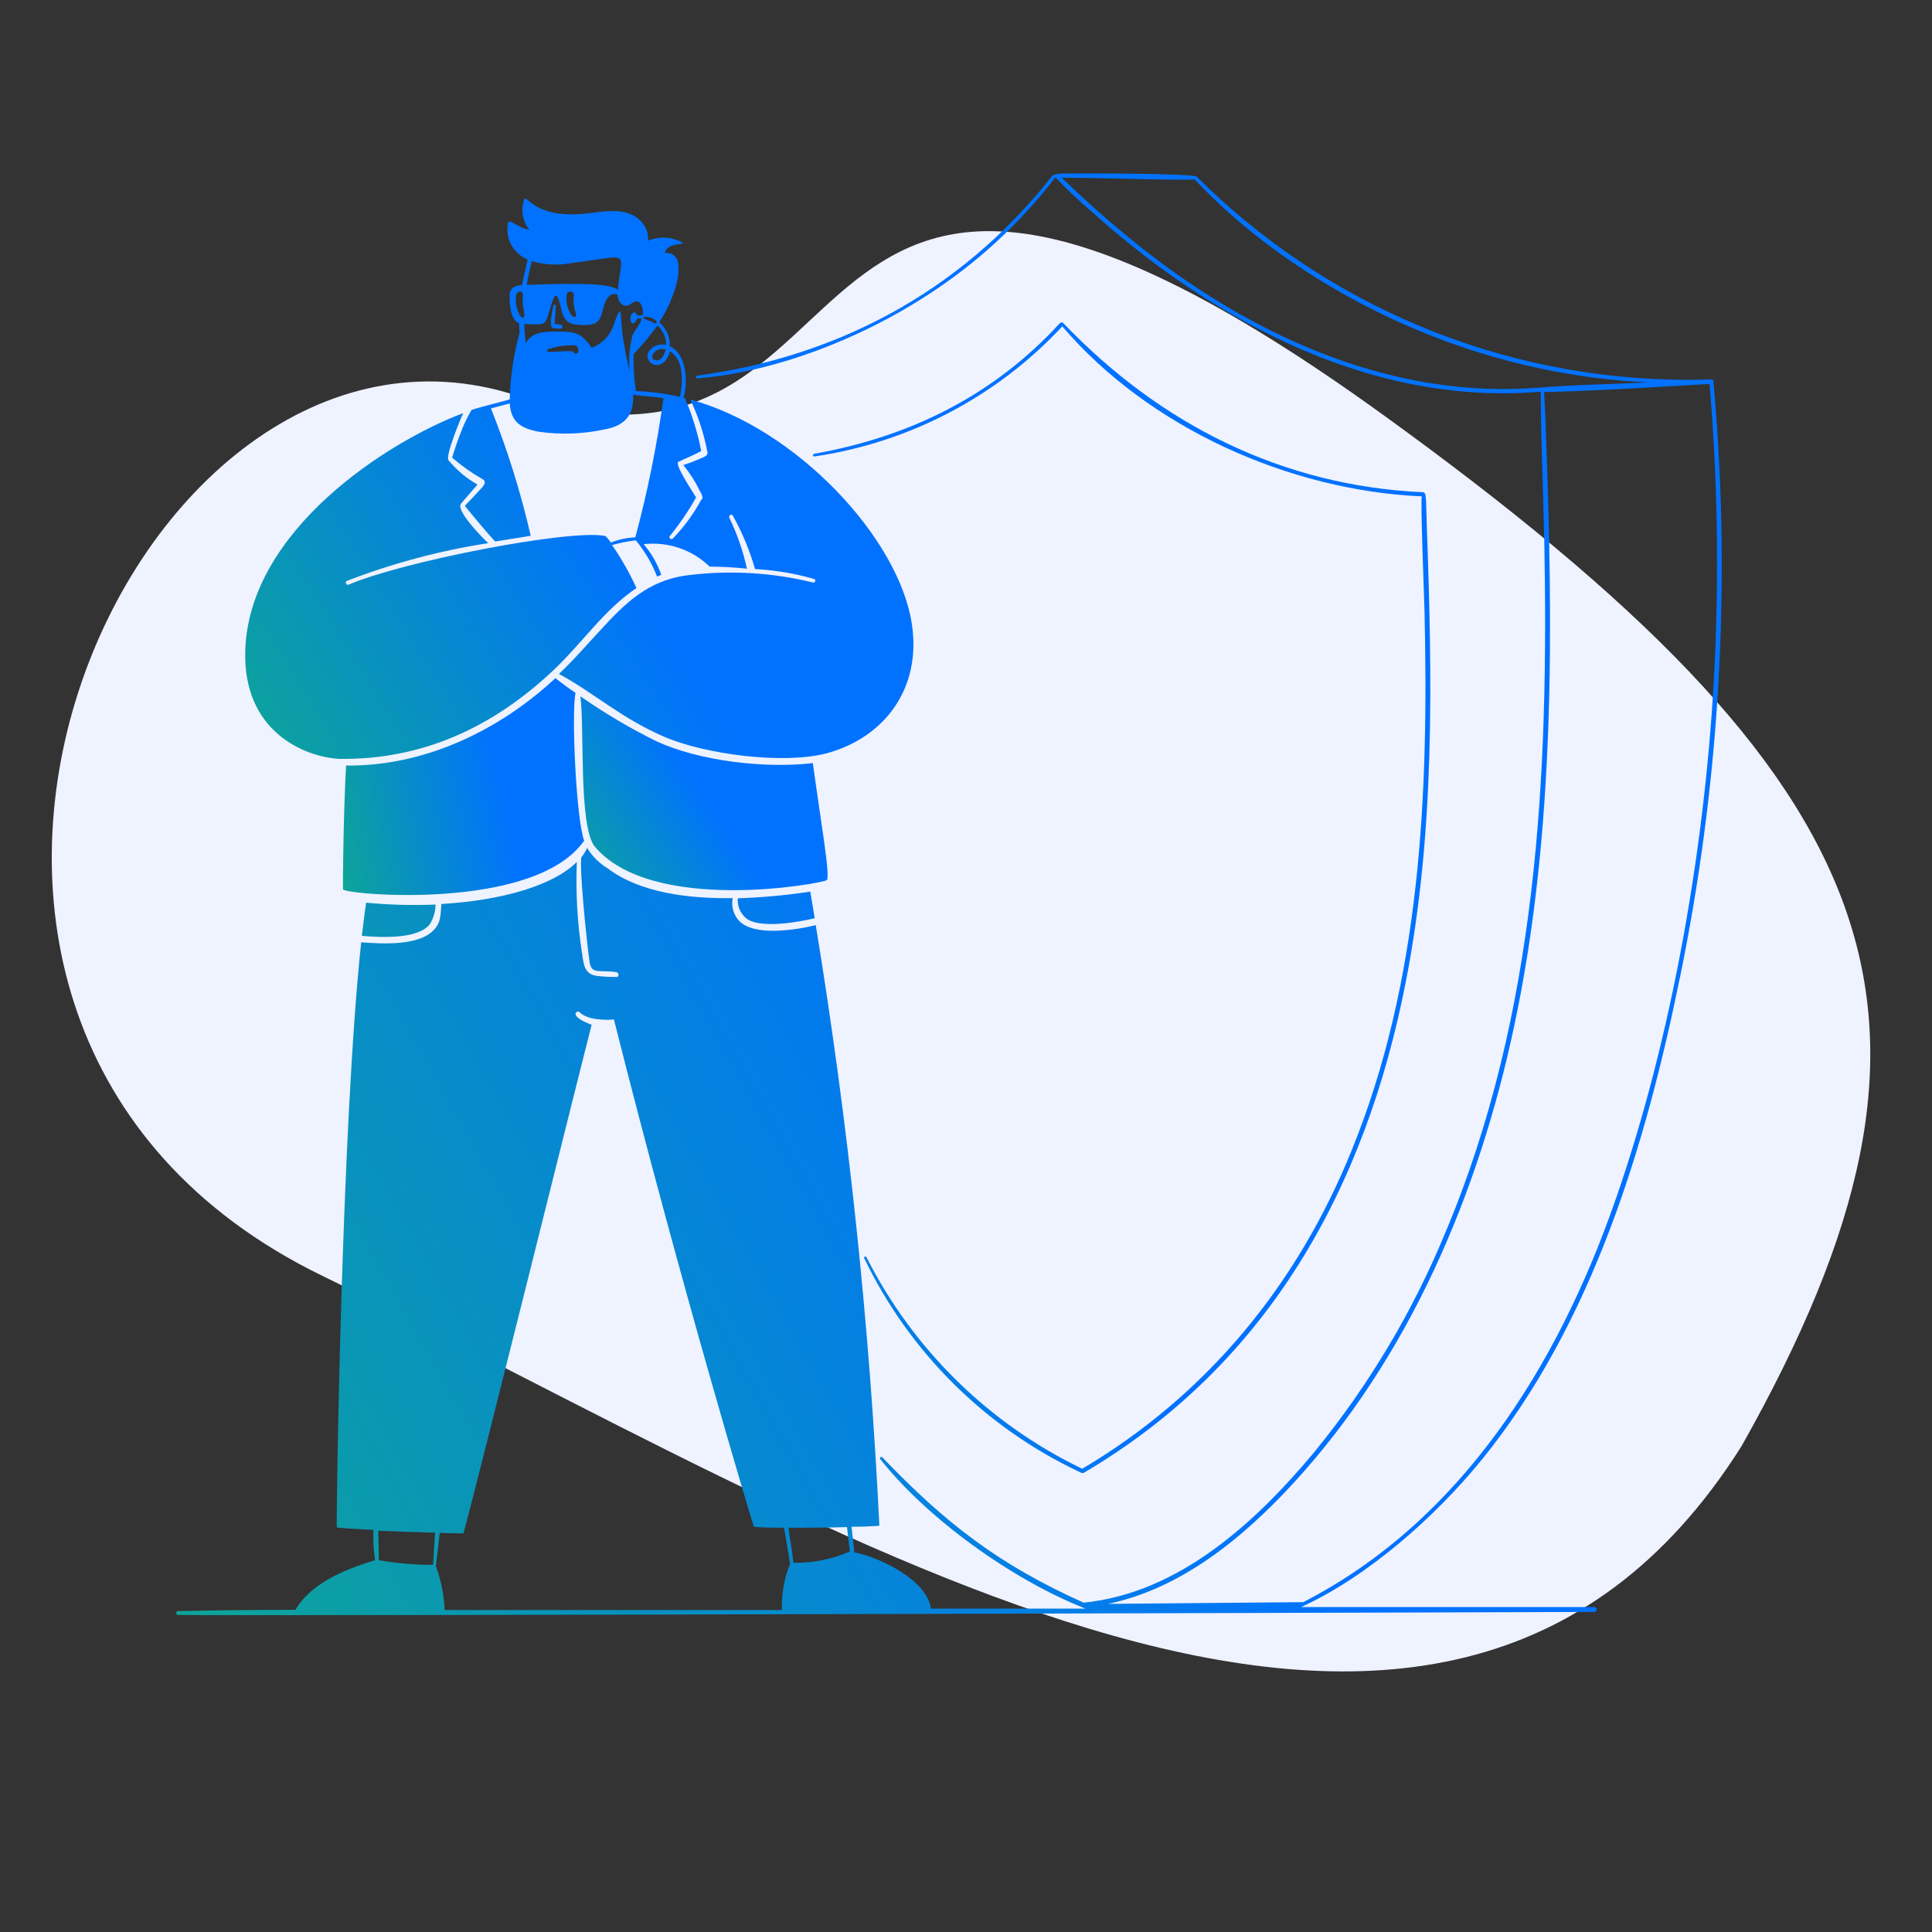<svg width="350" height="350" viewBox="0 0 350 350" fill="none" xmlns="http://www.w3.org/2000/svg">
<rect x="0" y="0" width="350" height="350" fill="#333333" stroke="none"/>
<mask id="mask0_2315_2805" style="mask-type:alpha" maskUnits="userSpaceOnUse" x="0" y="0" width="350" height="350">
<rect width="350" height="350" fill="#D9D9D9"/>
</mask>
<g mask="url(#mask0_2315_2805)">
<path d="M250.602 75.18C343.175 142.104 359.416 183.995 315.524 261.938C260.78 348.76 152.714 277.195 58.221 231.042C-36.271 184.889 23.396 48.731 93.707 71.69C164.019 94.648 134.885 -8.474 250.602 75.18Z" fill="#EFF2FF"/>
<path d="M268.457 264.414C288.469 239.79 298.166 207.4 304.399 176.777C311.224 143.433 313.416 109.306 310.913 75.362C310.765 73.358 310.588 71.339 310.411 69.32C310.633 68.451 309.365 68.775 308.776 68.775C292.171 69.168 275.652 66.275 260.169 60.261C244.686 54.247 230.545 45.231 218.56 33.732L216.791 31.993C216.217 31.433 196.323 31.374 193.818 31.433C193.022 31.433 191.047 31.3 190.502 32.008C173.393 53.64 150.581 64.781 126.31 68.053C126.244 68.053 126.18 68.079 126.133 68.126C126.086 68.173 126.06 68.237 126.06 68.303C126.06 68.37 126.086 68.433 126.133 68.48C126.18 68.527 126.244 68.554 126.31 68.554C140.531 67.389 155.916 61.303 167.823 53.581C176.799 47.839 184.707 40.579 191.194 32.125C193.343 34.382 195.61 36.522 197.988 38.536C212.459 51.533 242.698 74.065 279.126 70.956C279.126 79.915 279.583 88.875 279.76 97.82C280.585 140.379 278.566 183.659 261.796 223.403C255.91 237.654 247.966 250.965 238.218 262.911C227.549 275.747 213.638 288.597 196.308 290.336C180.953 283.454 171.256 275.924 159.835 264.002C159.644 263.796 159.275 264.09 159.452 264.311C167.985 275.128 183.399 286.21 196.632 291.411H168.633C167.985 286.195 159.261 282.098 154.781 281.214C154.648 279.902 154.398 277.78 154.265 276.587C156.829 276.587 158.774 276.454 159.305 276.395C157.536 239.939 153.688 203.614 147.781 167.597C144.377 168.451 136.449 169.748 133.796 166.712C133.329 166.168 132.99 165.524 132.806 164.83C132.623 164.136 132.598 163.409 132.735 162.704C124.733 162.822 115.936 161.746 110.056 157.296C108.551 156.38 107.288 155.117 106.372 153.612C106.094 154.205 105.748 154.764 105.34 155.277C104.869 156.648 106.313 170.986 106.814 174.316C107.153 176.63 108.759 175.628 111.692 176.129C112.119 176.203 112.208 176.984 111.692 176.984C110.55 176.998 109.408 176.939 108.273 176.807C105.856 176.556 105.753 174.803 105.458 172.784C104.594 167.283 104.273 161.71 104.5 156.146C100.271 160.391 91.017 163.117 79.965 163.765C79.788 165.43 79.965 166.83 78.844 168.186C76.221 171.428 69.413 171.001 65.434 170.706C61.839 204.261 60.881 275.658 61.014 276.719C62.192 276.867 64.698 277.014 67.645 277.147C67.578 278.984 67.676 280.824 67.94 282.643C62.752 284.235 56.416 286.666 53.527 291.633C46.434 291.633 39.346 291.711 32.263 291.868C31.821 291.868 31.777 292.561 32.263 292.561C48.974 292.797 288.764 292.016 288.764 292.016C289.383 292.016 289.471 291.131 288.764 291.131H235.713C247.811 285.605 260.057 274.745 268.457 264.414ZM78.461 283.483C75.167 283.489 71.878 283.208 68.632 282.643C68.632 280.86 68.558 279.092 68.514 277.309C71.933 277.456 75.882 277.574 78.83 277.662C78.668 279.578 78.579 281.568 78.461 283.483ZM143.124 283.292C142.058 285.949 141.556 288.8 141.651 291.662H80.554C80.435 288.948 79.898 286.269 78.962 283.719L79.67 277.692C81.762 277.78 83.354 277.78 83.958 277.78C86.242 269.646 104.589 195.714 107.182 185.649C102.762 184.013 104.559 182.908 105.016 183.379C106.313 184.735 109.555 184.853 111.22 184.691C123.363 232.938 136.272 275.806 136.567 276.587C137.539 276.705 139.514 276.764 142.019 276.764C142.447 278.945 142.756 281.111 143.124 283.292ZM143.714 283.115C143.552 280.978 143.08 278.9 142.844 276.764C146.219 276.764 150.213 276.764 153.44 276.646C153.617 278.119 153.779 279.593 153.956 281.067C150.728 282.476 147.235 283.174 143.714 283.115ZM278.846 70.219C252.704 72.356 227.858 61.289 207.611 45.521C202.654 41.644 197.898 37.517 193.361 33.157L192.329 32.199C200.346 32.199 208.539 32.626 216.438 32.538C229.981 46.862 248.666 57.781 267.411 63.691C277.509 66.894 287.981 68.771 298.563 69.276C292.109 69.6 285.198 69.688 278.846 70.219ZM236.096 290.247L200.729 290.557C213.992 287.801 225.25 278.547 234.298 268.703C255.415 245.744 267.897 216.064 274.322 185.826C281.779 150.782 281.366 113.47 280.04 77.808C279.966 75.539 279.863 73.387 279.73 71.029C288.941 70.823 300.288 70.101 309.704 69.556C311.119 86.371 311.429 103.26 310.633 120.116C309.159 151.991 303.058 187.8 292.463 217.936C282.118 247.394 264.758 275.511 236.096 290.247Z" fill="url(#paint0_linear_2315_2805)"/>
<path d="M147.251 138.242C138.615 139.259 126.752 137.888 118.913 134.292C114.127 131.925 109.526 129.201 105.149 126.143C105.9 132.185 104.825 149.265 107.654 153.258C117.97 165.755 149.078 160.037 149.771 159.447C150.463 158.858 148.783 149.412 147.251 138.242Z" fill="url(#paint1_linear_2315_2805)"/>
<path d="M147.59 166.344C147.339 164.753 147.059 163.146 146.794 161.525C142.44 162.186 138.05 162.59 133.649 162.734C133.596 163.404 133.703 164.078 133.959 164.7C134.215 165.322 134.613 165.875 135.123 166.315C137.525 168.348 144.834 167.022 147.59 166.344ZM65.552 169.542C68.794 169.807 75.44 170.22 77.783 167.552C78.504 166.458 78.892 165.179 78.903 163.868C74.71 164.043 70.511 163.93 66.333 163.529C66.053 165.327 65.817 167.361 65.552 169.542ZM196.057 266.08C179.173 257.951 165.438 244.485 156.977 227.765C156.859 227.5 156.431 227.677 156.564 227.942C164.736 244.951 178.516 258.626 195.586 266.669C195.866 266.802 196.087 266.964 196.411 266.772C229.818 247.07 247.384 215.195 254.664 177.912C259.984 150.782 259.468 122.887 258.481 95.389C258.304 90.599 258.481 89.199 257.788 89.17C232.279 88.035 210.145 76.821 192.727 58.636C192.491 58.386 192.27 58.297 191.916 58.636C179.906 71.722 164.713 79.164 147.472 82.214C147.417 82.228 147.369 82.259 147.335 82.303C147.3 82.347 147.281 82.401 147.281 82.457C147.281 82.513 147.3 82.568 147.335 82.612C147.369 82.656 147.417 82.687 147.472 82.701C164.708 80.181 180.571 71.865 192.447 59.122C208.112 77.484 233.532 88.86 257.582 89.921C257.287 90.349 258.024 108.725 258.068 110.832C258.82 143.797 257.434 177.632 244.805 208.549C234.976 232.776 218.648 252.714 196.057 266.08Z" fill="url(#paint2_linear_2315_2805)"/>
<path d="M61.397 137.476C76.56 137.697 89.396 131.714 100.418 121.266C105.488 116.461 109.467 110.434 115.302 106.529C114.059 103.811 112.58 101.208 110.881 98.748C112.288 98.339 113.728 98.053 115.184 97.894C116.816 99.855 118.116 102.07 119.03 104.451L119.797 104.142C119.092 102.104 118.007 100.219 116.599 98.586C118.77 98.334 120.97 98.569 123.04 99.272C125.11 99.975 126.997 101.131 128.565 102.654C130.82 102.657 133.072 102.78 135.314 103.022C134.619 99.838 133.55 96.746 132.131 93.812C131.91 93.414 132.529 93.001 132.765 93.414C134.467 96.479 135.816 99.727 136.788 103.096C140.416 103.28 144.011 103.883 147.501 104.893C147.869 105.011 147.663 105.63 147.295 105.527C140.019 103.747 132.483 103.283 125.043 104.157C118.367 104.864 114.182 108.298 109.614 113.249C106.829 116.196 104.191 119.32 101.258 122.091C107.875 125.686 112.502 130.107 120.416 133.511C127.681 136.621 141.857 138.551 149.8 136.459C160.115 133.644 166.953 124.846 165.199 113.116C162.886 97.437 144.126 77.528 125.043 72.37C126.499 75.418 127.549 78.643 128.167 81.964C128.3 82.568 127.401 82.833 126.988 83.025C125.947 83.495 124.879 83.903 123.79 84.248C124.952 85.663 125.941 87.212 126.738 88.86C127.003 89.361 127.592 90.157 127.003 90.599C125.621 93.143 123.901 95.488 121.889 97.57C121.82 97.63 121.731 97.663 121.639 97.663C121.547 97.663 121.458 97.63 121.388 97.57C121.321 97.501 121.283 97.408 121.283 97.312C121.283 97.215 121.321 97.123 121.388 97.054C123.155 94.879 124.733 92.557 126.104 90.113C125.677 89.376 122.066 84.012 122.906 83.658C123.997 83.157 126.251 82.185 127.032 81.698C126.387 78.406 125.4 75.191 124.085 72.105L123.776 72.017C124.306 71.412 125.131 64.472 121.344 62.733C121.382 61.91 121.227 61.09 120.892 60.338C120.556 59.586 120.05 58.922 119.414 58.4C121.197 55.733 123.584 50.472 122.759 47.289C122.618 46.81 122.311 46.398 121.891 46.127C121.472 45.856 120.969 45.746 120.475 45.815C120.74 43.797 124.571 44.46 123.54 43.9C122.602 43.396 121.564 43.108 120.501 43.057C119.437 43.006 118.376 43.193 117.395 43.605C117.452 42.96 117.367 42.31 117.145 41.701C116.924 41.093 116.571 40.54 116.113 40.083C113.416 37.224 108.995 38.447 105.606 38.742C96.602 39.508 95.511 35.117 94.951 36.148C94.633 37.065 94.552 38.047 94.717 39.004C94.882 39.96 95.287 40.859 95.894 41.616C93.537 41.218 92.24 39.405 92.019 40.466C91.769 41.801 91.987 43.181 92.637 44.373C93.287 45.565 94.328 46.496 95.585 47.009C95.246 48.571 94.892 50.118 94.553 51.681C93.419 51.681 92.372 52.078 92.328 53.419C92.284 54.76 92.402 58.076 94.052 58.533C94.052 59.108 94.052 59.668 94.141 60.242C93.043 64.19 92.439 68.259 92.343 72.356C90.132 73.004 87.554 73.564 85.417 74.271C84.661 75.553 84.02 76.9 83.501 78.294C82.912 79.768 82.381 81.345 81.895 82.892C83.561 84.345 85.368 85.628 87.288 86.724C88.511 87.284 87.288 88.359 86.758 88.934C85.947 89.848 85.063 90.732 84.209 91.631C84.754 92.338 87.951 96.228 89.705 98.1L96.145 97.068C94.343 89.201 91.933 81.486 88.939 73.991L92.343 73.092C92.549 76.526 94.465 77.631 97.663 78.221C101.586 78.773 105.576 78.634 109.452 77.808C113.121 77.16 114.904 75.273 114.698 71.486C116.393 71.81 118.367 71.825 120.195 72.12C119.025 80.628 117.322 89.054 115.096 97.348C113.579 97.405 112.083 97.724 110.675 98.292C110.174 97.584 109.747 97.098 109.526 97.068C102.865 95.889 72.847 101.755 63.165 105.91C63.073 105.945 62.971 105.943 62.881 105.904C62.79 105.866 62.718 105.794 62.679 105.704C62.66 105.659 62.65 105.61 62.65 105.561C62.65 105.511 62.66 105.463 62.679 105.417C62.698 105.372 62.727 105.331 62.762 105.297C62.797 105.262 62.839 105.235 62.885 105.218C71.134 102.036 79.701 99.749 88.438 98.395C86.891 96.921 82.47 92.309 83.545 91.203L86.493 87.784C84.489 86.644 82.71 85.145 81.246 83.364C80.657 82.671 83.28 76.187 83.914 74.846C70.415 79.901 45.187 95.919 44.435 117.744C43.919 132.568 55.207 137.107 61.397 137.476ZM116.805 57.413C118.19 57.31 119.502 58.371 118.721 58.577C118.426 58.651 118.367 58.312 117.719 58.15C116.805 57.885 116.127 57.413 116.805 57.413ZM96.337 47.304C98.608 47.975 101.005 48.107 103.336 47.687C114.713 46.213 112.576 45.241 111.942 52.491C110.469 51.445 106.342 51.209 95.423 51.607C95.659 50.148 95.983 48.763 96.337 47.304ZM104.294 56.676C104.574 57.531 103.955 57.678 103.484 57.044C102.795 55.996 102.503 54.737 102.658 53.493C102.654 53.401 102.669 53.309 102.703 53.224C102.737 53.138 102.789 53.06 102.855 52.996C102.921 52.932 103 52.883 103.087 52.852C103.174 52.821 103.266 52.809 103.358 52.816C103.45 52.823 103.539 52.85 103.62 52.895C103.7 52.939 103.771 53.001 103.826 53.074C103.881 53.148 103.92 53.233 103.939 53.323C103.959 53.413 103.959 53.506 103.94 53.596C103.835 54.636 103.956 55.687 104.294 56.676ZM93.979 56.676C93.479 55.658 93.314 54.508 93.507 53.39C93.699 52.697 94.73 52.565 94.73 53.39C94.635 54.376 94.695 55.37 94.907 56.337C95.29 58.017 94.391 57.796 93.934 56.676H93.979ZM104.751 63.764C104.604 64.206 103.852 64.103 103.926 63.764C103.999 63.425 100.345 63.764 99.505 63.764C99.269 63.764 98.709 63.44 99.402 63.234C100.989 62.697 102.666 62.476 104.338 62.585C104.519 62.716 104.652 62.901 104.718 63.114C104.785 63.326 104.781 63.554 104.707 63.764H104.751ZM114.565 60.817C114.004 62.935 113.84 65.138 114.079 67.316C113.517 65.021 113.069 62.7 112.738 60.36C112.605 59.181 112.561 58.002 112.458 56.838C112.355 55.674 111.648 57.413 111.309 58.474C111.024 59.501 110.502 60.446 109.786 61.234C109.069 62.023 108.177 62.632 107.182 63.013C105.222 60.066 103.911 60.066 100.551 60.066C98.576 60.066 96.13 60.228 95.216 62.246L94.951 58.695C99.24 58.813 98.65 59.167 99.873 55.173C100.463 53.257 100.875 52.889 101.45 55.099C101.863 56.706 102.039 58.607 104.397 58.813C109.29 59.27 108.582 57.649 109.599 54.878C109.982 53.817 110.749 52.918 111.883 53.405C111.883 54.569 112.885 55.969 114.167 55.144C114.359 55.026 115.641 53.847 116.231 55.365C116.465 55.923 116.526 56.539 116.407 57.133C116.065 57.089 115.718 57.089 115.376 57.133C115.081 55.821 113.902 57.133 114.241 58.105C114.58 59.078 115.243 58.371 115.376 57.722C115.665 57.708 115.956 57.708 116.245 57.722C115.921 58.96 114.963 59.771 114.521 60.861L114.565 60.817ZM115.184 70.793C114.86 68.594 114.727 66.37 114.786 64.147C116.35 62.526 117.793 60.792 119.104 58.96C119.6 59.401 119.998 59.941 120.272 60.545C120.546 61.149 120.69 61.804 120.696 62.468C118.515 62.011 116.511 63.941 117.616 65.415C118.721 66.888 120.828 66.019 121.344 63.617C124.763 65.724 123.142 71.648 123.201 71.899C120.553 71.292 117.854 70.936 115.14 70.838L115.184 70.793ZM120.578 63.307C120.401 64.221 119.738 65.636 118.588 65.223C117.439 64.811 118.765 62.748 120.578 63.307Z" fill="url(#paint3_linear_2315_2805)"/>
<path d="M100.993 58.724H100.478L100.699 55.365C100.686 55.317 100.658 55.276 100.62 55.246C100.581 55.216 100.534 55.2 100.485 55.2C100.436 55.2 100.389 55.216 100.35 55.246C100.311 55.276 100.284 55.317 100.271 55.365C100.139 55.939 99.358 59.152 100.139 59.432L101.612 59.564C101.863 59.388 102.334 58.887 100.993 58.724ZM105.827 152.3C104.353 148.38 103.498 128.855 104.265 125.524C102.983 124.67 101.789 123.785 100.61 122.857C90.427 132.362 76.811 138.861 62.694 138.684C62.251 146.583 62.06 160.184 62.148 161.113C62.237 162.041 96.764 165.224 105.827 152.3Z" fill="url(#paint4_linear_2315_2805)"/>
</g>
<defs>
<linearGradient id="paint0_linear_2315_2805" x1="185.025" y1="185.915" x2="-34.807" y2="309.676" gradientUnits="userSpaceOnUse">
<stop stop-color="#0072FF"/>
<stop offset="1" stop-color="#12B772"/>
</linearGradient>
<linearGradient id="paint1_linear_2315_2805" x1="129.637" y1="146.917" x2="97.67" y2="168.324" gradientUnits="userSpaceOnUse">
<stop stop-color="#0072FF"/>
<stop offset="1" stop-color="#12B772"/>
</linearGradient>
<linearGradient id="paint2_linear_2315_2805" x1="171.397" y1="181.715" x2="9.713" y2="260.562" gradientUnits="userSpaceOnUse">
<stop stop-color="#0072FF"/>
<stop offset="1" stop-color="#12B772"/>
</linearGradient>
<linearGradient id="paint3_linear_2315_2805" x1="110.614" y1="96.025" x2="20.72" y2="152.334" gradientUnits="userSpaceOnUse">
<stop stop-color="#0072FF"/>
<stop offset="1" stop-color="#12B772"/>
</linearGradient>
<linearGradient id="paint4_linear_2315_2805" x1="86.023" y1="118.458" x2="42.829" y2="127.727" gradientUnits="userSpaceOnUse">
<stop stop-color="#0072FF"/>
<stop offset="1" stop-color="#12B772"/>
</linearGradient>
</defs>
</svg>
